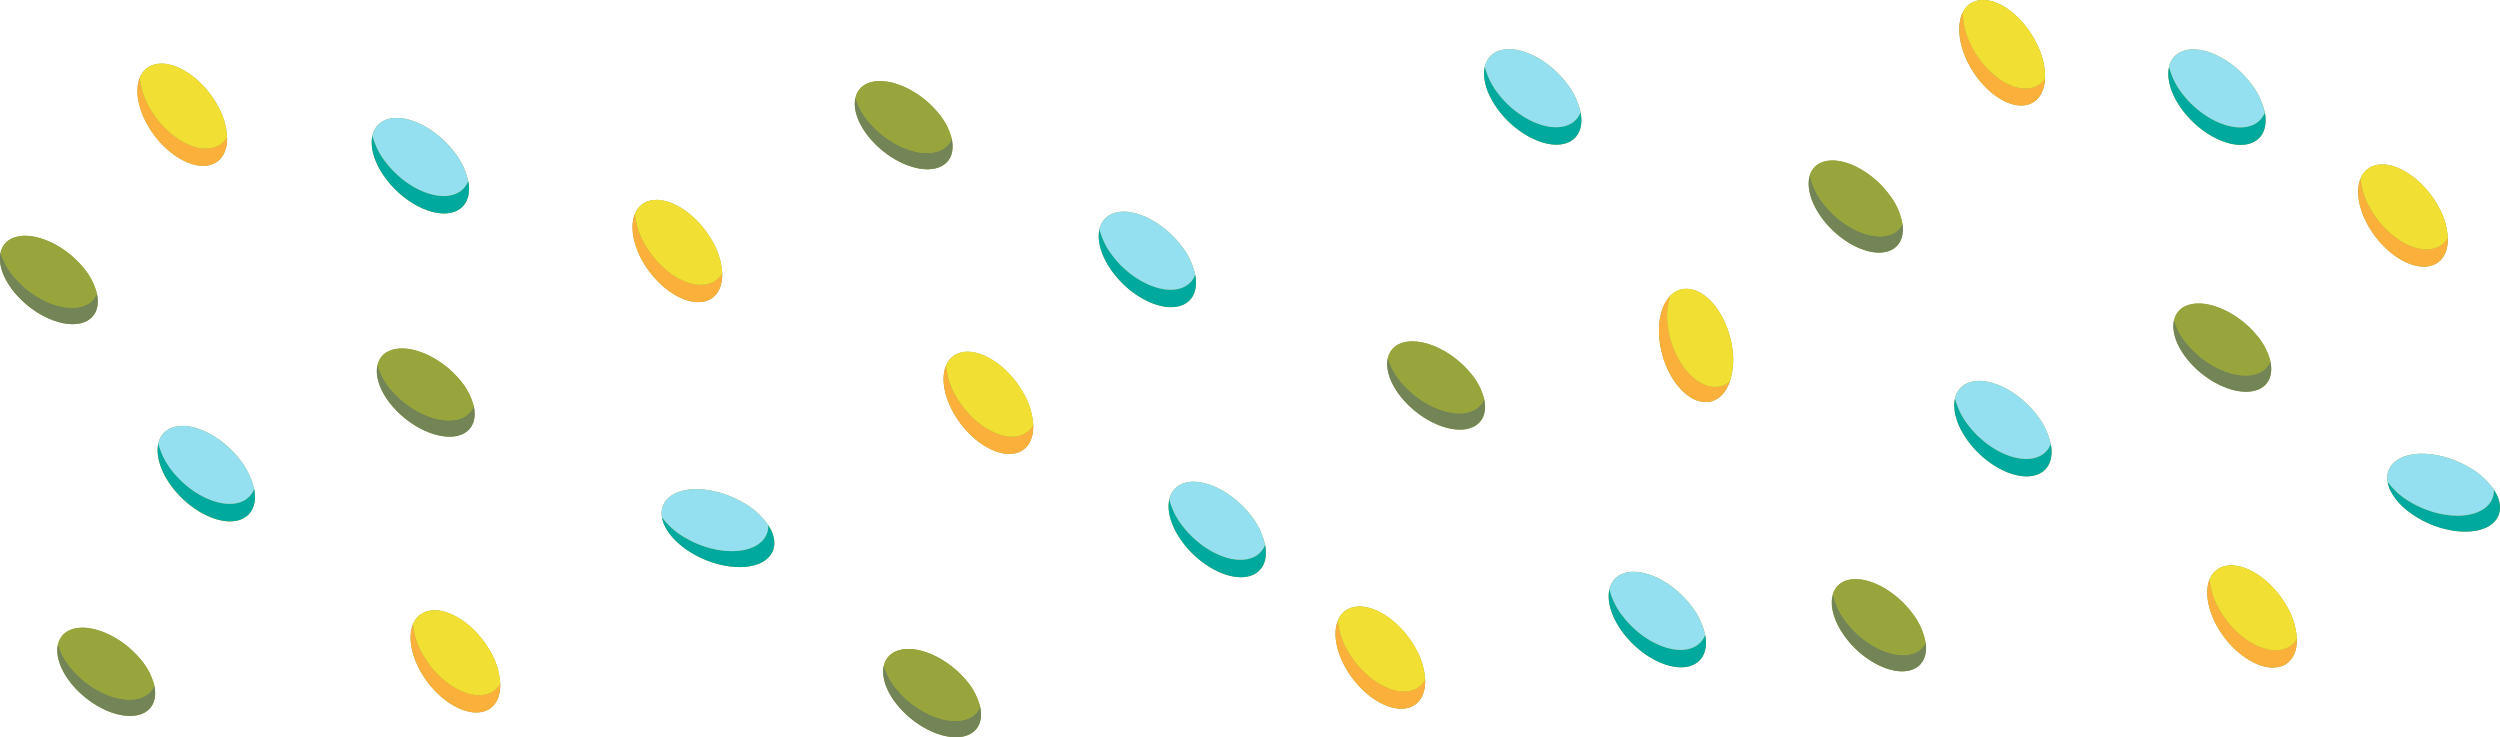 <svg id="phytoplankton" xmlns="http://www.w3.org/2000/svg" viewBox="0 0 1056.48 311.53"><defs><style>.cls-1{fill:#98a53d;}.cls-2{fill:#738457;}.cls-3{fill:#00a99d;}.cls-4{fill:#94e0f1;}.cls-5{fill:#fbb03b;}.cls-6{fill:#f1e033;}</style></defs><g id="phytoplankton_copy" data-name="phytoplankton copy"><path class="cls-1" d="M80.57,526.94c4.66-1.92,6.34-6.49,5.12-12a27.58,27.58,0,0,0-6.24-11.58c-8.37-9.79-21.45-15.12-29.21-11.92A8.42,8.42,0,0,0,45,497.57c-1.12,4.75,1,11.25,6.33,17.45C59.74,524.81,72.81,530.15,80.57,526.94Z" transform="translate(-44.74 -390.89)"/><path class="cls-1" d="M146,585c-8.25-10.62-21.26-16.53-29.06-13.18a8.92,8.92,0,0,0-5.29,6.47c-1.17,5.08.88,12.09,6.11,18.83,8.26,10.62,21.27,16.52,29.07,13.18,4.68-2,6.41-6.9,5.27-12.78A30.59,30.59,0,0,0,146,585Z" transform="translate(-44.74 -390.89)"/><path class="cls-1" d="M133.46,460.62c4.95-1.29,7.44-5.86,7.25-11.84a30.26,30.26,0,0,0-4-13.28c-6.45-11.73-18.37-19.51-26.6-17.37a9,9,0,0,0-6.26,5.59c-2,4.86-1.06,12.09,3,19.53C113.31,455,125.22,462.76,133.46,460.62Z" transform="translate(-44.74 -390.89)"/><path class="cls-1" d="M237.32,480.15c4.68-2,6.42-6.9,5.27-12.78a30.46,30.46,0,0,0-6.1-12.52c-8.25-10.62-21.26-16.53-29.06-13.18a9,9,0,0,0-5.29,6.47c-1.17,5.08.89,12.09,6.12,18.83C216.51,477.59,229.52,483.49,237.32,480.15Z" transform="translate(-44.74 -390.89)"/><path class="cls-1" d="M252.14,666.51c-6.46-11.73-18.37-19.51-26.61-17.37a9,9,0,0,0-6.26,5.59c-2,4.85-1.06,12.09,3,19.52,6.45,11.74,18.37,19.51,26.6,17.37,5-1.28,7.44-5.85,7.25-11.83A30.2,30.2,0,0,0,252.14,666.51Z" transform="translate(-44.74 -390.89)"/><path class="cls-1" d="M358.94,603.37c-11.74-6.9-26.08-7.71-32-1.8a8.7,8.7,0,0,0-2.44,7.9c.86,5.15,5.46,10.92,12.9,15.3,11.74,6.9,26.08,7.71,32,1.8,3.58-3.55,3.31-8.71,0-13.76A31.52,31.52,0,0,0,358.94,603.37Z" transform="translate(-44.74 -390.89)"/><path class="cls-1" d="M342.69,518.21c4.94-1.29,7.44-5.86,7.24-11.84a30.1,30.1,0,0,0-4-13.28c-6.46-11.73-18.37-19.51-26.61-17.37a9,9,0,0,0-6.26,5.6c-2,4.85-1.05,12.08,3,19.52C322.54,512.57,334.45,520.35,342.69,518.21Z" transform="translate(-44.74 -390.89)"/><path class="cls-1" d="M544.55,519.75c4.68-2,6.41-6.9,5.27-12.78a30.59,30.59,0,0,0-6.1-12.52c-8.25-10.62-21.26-16.52-29.06-13.18a8.92,8.92,0,0,0-5.29,6.47c-1.17,5.09.89,12.1,6.12,18.83C523.74,517.2,536.75,523.1,544.55,519.75Z" transform="translate(-44.74 -390.89)"/><path class="cls-1" d="M477.36,557.25c-6.45-11.73-18.36-19.51-26.6-17.37a9,9,0,0,0-6.26,5.6c-2,4.85-1.06,12.08,3,19.52,6.46,11.73,18.37,19.51,26.61,17.37,4.95-1.29,7.44-5.85,7.25-11.84A30.26,30.26,0,0,0,477.36,557.25Z" transform="translate(-44.74 -390.89)"/><path class="cls-1" d="M573.25,608.58C565,598,552,592.05,544.19,595.4a8.92,8.92,0,0,0-5.29,6.47c-1.18,5.08.88,12.09,6.11,18.83,8.26,10.62,21.27,16.52,29.06,13.18,4.69-2,6.42-6.9,5.27-12.78A30.43,30.43,0,0,0,573.25,608.58Z" transform="translate(-44.74 -390.89)"/><path class="cls-1" d="M706.58,425.79c-8.26-10.63-21.27-16.53-29.07-13.18a8.93,8.93,0,0,0-5.29,6.47c-1.17,5.08.89,12.09,6.12,18.83,8.25,10.62,21.26,16.52,29.06,13.18,4.68-2,6.42-6.9,5.27-12.78A30.55,30.55,0,0,0,706.58,425.79Z" transform="translate(-44.74 -390.89)"/><path class="cls-1" d="M643,664.91c-6.46-11.73-18.37-19.51-26.61-17.37a9,9,0,0,0-6.25,5.59c-2,4.85-1.06,12.09,3,19.52,6.46,11.74,18.37,19.51,26.61,17.38,4.94-1.29,7.44-5.86,7.25-11.84A30.22,30.22,0,0,0,643,664.91Z" transform="translate(-44.74 -390.89)"/><path class="cls-1" d="M759.23,646.64C751,636,738,630.12,730.17,633.46a8.9,8.9,0,0,0-5.29,6.47c-1.18,5.09.88,12.1,6.11,18.83,8.25,10.63,21.27,16.53,29.06,13.18,4.68-2,6.42-6.9,5.27-12.78A30.55,30.55,0,0,0,759.23,646.64Z" transform="translate(-44.74 -390.89)"/><path class="cls-1" d="M758.38,513a9.29,9.29,0,0,0-7.91,3.07c-3.63,3.85-5.44,10.93-4.35,19.29,1.71,13.19,10,24.56,18.47,25.41,5.09.5,9.1-2.91,11.12-8.57a29.84,29.84,0,0,0,1.13-13.79C775.13,525.18,766.86,513.8,758.38,513Z" transform="translate(-44.74 -390.89)"/><path class="cls-1" d="M441.82,461.49c4.66-1.92,6.34-6.49,5.12-11.95A27.47,27.47,0,0,0,440.7,438c-8.37-9.79-21.45-15.12-29.21-11.92a8.42,8.42,0,0,0-5.21,6.08c-1.12,4.75,1,11.25,6.33,17.45C421,459.36,434.07,464.7,441.82,461.49Z" transform="translate(-44.74 -390.89)"/><path class="cls-1" d="M239.82,574.49c4.66-1.92,6.34-6.49,5.12-12A27.47,27.47,0,0,0,238.7,551c-8.37-9.79-21.45-15.12-29.21-11.92a8.42,8.42,0,0,0-5.21,6.08c-1.12,4.75,1,11.25,6.33,17.45C219,572.36,232.07,577.7,239.82,574.49Z" transform="translate(-44.74 -390.89)"/><path class="cls-1" d="M665.7,548c-8.37-9.79-21.45-15.12-29.21-11.92a8.42,8.42,0,0,0-5.21,6.08c-1.12,4.75,1,11.25,6.33,17.45,8.38,9.79,21.46,15.13,29.21,11.92,4.66-1.92,6.34-6.49,5.12-12A27.47,27.47,0,0,0,665.7,548Z" transform="translate(-44.74 -390.89)"/><path class="cls-1" d="M103.7,669c-8.37-9.79-21.45-15.12-29.21-11.92a8.42,8.42,0,0,0-5.21,6.08c-1.12,4.75,1,11.25,6.33,17.45,8.38,9.79,21.46,15.13,29.21,11.92,4.66-1.92,6.34-6.49,5.12-12A27.47,27.47,0,0,0,103.7,669Z" transform="translate(-44.74 -390.89)"/><path class="cls-1" d="M452.7,678c-8.37-9.79-21.45-15.12-29.21-11.92a8.42,8.42,0,0,0-5.21,6.08c-1.12,4.75,1,11.25,6.33,17.45,8.38,9.79,21.46,15.13,29.21,11.92,4.66-1.92,6.34-6.49,5.12-12A27.47,27.47,0,0,0,452.7,678Z" transform="translate(-44.74 -390.89)"/><path class="cls-1" d="M842.61,497.08c4.8-1.54,6.85-5.95,6.08-11.5a27.59,27.59,0,0,0-5.26-12.05c-7.55-10.44-20.15-16.83-28.14-14.28a8.47,8.47,0,0,0-5.7,5.63c-1.5,4.64.1,11.3,4.88,17.92C822,493.24,834.62,499.63,842.61,497.08Z" transform="translate(-44.74 -390.89)"/><path class="cls-1" d="M905.27,566C897,555.34,884,549.44,876.21,552.79a8.91,8.91,0,0,0-5.29,6.46c-1.17,5.09.89,12.1,6.12,18.84,8.25,10.62,21.26,16.52,29.06,13.18,4.68-2,6.41-6.9,5.27-12.78A30.4,30.4,0,0,0,905.27,566Z" transform="translate(-44.74 -390.89)"/><path class="cls-1" d="M900.76,435.32c5-.88,7.9-5.23,8.2-11.21A30.11,30.11,0,0,0,906,410.55c-5.47-12.22-16.71-20.95-25.09-19.5a9.08,9.08,0,0,0-6.7,5.07c-2.36,4.67-2,11.95,1.42,19.7C881.15,428,892.38,436.77,900.76,435.32Z" transform="translate(-44.74 -390.89)"/><path class="cls-1" d="M996.55,451.17c4.69-2,6.42-6.9,5.27-12.78a30.37,30.37,0,0,0-6.09-12.52c-8.25-10.63-21.27-16.53-29.06-13.18a8.89,8.89,0,0,0-5.29,6.46c-1.18,5.09.88,12.1,6.11,18.84C975.75,448.61,988.76,454.51,996.55,451.17Z" transform="translate(-44.74 -390.89)"/><path class="cls-1" d="M1011.37,647.53c-6.46-11.74-18.37-19.51-26.61-17.37a9,9,0,0,0-6.26,5.59c-2,4.85-1,12.09,3,19.52,6.46,11.74,18.37,19.51,26.61,17.37,4.94-1.28,7.44-5.85,7.24-11.84A30,30,0,0,0,1011.37,647.53Z" transform="translate(-44.74 -390.89)"/><path class="cls-1" d="M1098.63,597.82a31.6,31.6,0,0,0-10.46-9.43c-11.73-6.9-26.08-7.71-32-1.8a8.66,8.66,0,0,0-2.43,7.9c.86,5.15,5.46,10.92,12.9,15.3,11.73,6.9,26.08,7.7,32,1.8C1102.21,608,1102,602.88,1098.63,597.82Z" transform="translate(-44.74 -390.89)"/><path class="cls-1" d="M1071.92,503.23c4.95-1.29,7.44-5.86,7.25-11.84a30.22,30.22,0,0,0-4-13.28c-6.45-11.73-18.37-19.51-26.6-17.37a9,9,0,0,0-6.26,5.59c-2,4.85-1.06,12.09,3,19.53C1051.77,497.59,1063.68,505.37,1071.92,503.23Z" transform="translate(-44.74 -390.89)"/><path class="cls-1" d="M999.06,555.51c4.65-1.92,6.33-6.49,5.12-12A27.69,27.69,0,0,0,997.94,532c-8.38-9.79-21.46-15.13-29.22-11.92a8.42,8.42,0,0,0-5.21,6.08c-1.12,4.74,1,11.24,6.33,17.45C978.22,553.38,991.3,558.71,999.06,555.51Z" transform="translate(-44.74 -390.89)"/><path class="cls-1" d="M853.18,650.48C845.64,640,833,633.65,825.05,636.2a8.47,8.47,0,0,0-5.7,5.63c-1.5,4.64.1,11.29,4.88,17.91,7.54,10.45,20.14,16.84,28.14,14.28,4.8-1.53,6.84-5.95,6.08-11.49A27.62,27.62,0,0,0,853.18,650.48Z" transform="translate(-44.74 -390.89)"/></g><g id="Layer_34" data-name="Layer 34"><path class="cls-2" d="M80.61,520c-8,3.3-21.26-2-29.64-11.75A27.55,27.55,0,0,1,45,497.57c-1.12,4.75,1,11.25,6.33,17.45,8.38,9.79,21.45,15.13,29.21,11.92,4.66-1.92,6.34-6.49,5.12-12A8.9,8.9,0,0,1,80.61,520Z" transform="translate(-44.74 -390.89)"/><path class="cls-1" d="M80.61,520a8.9,8.9,0,0,0,5.08-5,27.58,27.58,0,0,0-6.24-11.58c-8.37-9.79-21.45-15.12-29.21-11.92A8.42,8.42,0,0,0,45,497.57,27.55,27.55,0,0,0,51,508.28C59.35,518.07,72.62,523.33,80.61,520Z" transform="translate(-44.74 -390.89)"/><path class="cls-3" d="M147,602.82c-8,3.45-21.23-2.37-29.49-13a30.46,30.46,0,0,1-5.81-11.58c-1.17,5.08.88,12.09,6.11,18.83,8.26,10.62,21.27,16.52,29.07,13.18,4.68-2,6.41-6.9,5.27-12.78A9.24,9.24,0,0,1,147,602.82Z" transform="translate(-44.74 -390.89)"/><path class="cls-4" d="M147,602.82a9.24,9.24,0,0,0,5.15-5.35A30.59,30.59,0,0,0,146,585c-8.25-10.62-21.26-16.53-29.06-13.18a8.92,8.92,0,0,0-5.29,6.47,30.46,30.46,0,0,0,5.81,11.58C125.76,600.45,139,606.27,147,602.82Z" transform="translate(-44.74 -390.89)"/><path class="cls-5" d="M134.77,453.3c-8.49,2.2-20.6-5.52-27.06-17.26a30.1,30.1,0,0,1-3.89-12.32c-2,4.86-1.06,12.09,3,19.53,6.46,11.73,18.37,19.51,26.61,17.37,4.95-1.29,7.44-5.86,7.25-11.84A9.4,9.4,0,0,1,134.77,453.3Z" transform="translate(-44.74 -390.89)"/><path class="cls-6" d="M134.77,453.3a9.4,9.4,0,0,0,5.94-4.52,30.26,30.26,0,0,0-4-13.28c-6.45-11.73-18.37-19.51-26.6-17.37a9,9,0,0,0-6.26,5.59A30.1,30.1,0,0,0,107.71,436C114.17,447.78,126.28,455.5,134.77,453.3Z" transform="translate(-44.74 -390.89)"/><path class="cls-3" d="M237.44,472.72c-8,3.45-21.23-2.37-29.48-13a30.49,30.49,0,0,1-5.82-11.58c-1.17,5.08.89,12.09,6.12,18.83,8.25,10.62,21.26,16.52,29.06,13.18,4.68-2,6.42-6.9,5.27-12.78A9.21,9.21,0,0,1,237.44,472.72Z" transform="translate(-44.74 -390.89)"/><path class="cls-4" d="M237.44,472.72a9.21,9.21,0,0,0,5.15-5.35,30.46,30.46,0,0,0-6.1-12.52c-8.25-10.62-21.26-16.53-29.06-13.18a9,9,0,0,0-5.29,6.47A30.49,30.49,0,0,0,208,459.72C216.21,470.35,229.41,476.17,237.44,472.72Z" transform="translate(-44.74 -390.89)"/><path class="cls-5" d="M250.22,684.31c-8.48,2.2-20.6-5.53-27.05-17.26a30.17,30.17,0,0,1-3.9-12.32c-2,4.85-1.06,12.09,3,19.52,6.45,11.74,18.37,19.51,26.6,17.37,5-1.28,7.44-5.85,7.25-11.83A9.41,9.41,0,0,1,250.22,684.31Z" transform="translate(-44.74 -390.89)"/><path class="cls-6" d="M250.22,684.31a9.41,9.41,0,0,0,5.94-4.52,30.2,30.2,0,0,0-4-13.28c-6.46-11.73-18.37-19.51-26.61-17.37a9,9,0,0,0-6.26,5.59,30.17,30.17,0,0,0,3.9,12.32C229.62,678.78,241.74,686.51,250.22,684.31Z" transform="translate(-44.74 -390.89)"/><path class="cls-3" d="M366.67,619.63c-6.14,6.08-20.63,5.42-32.36-1.48a31.59,31.59,0,0,1-9.85-8.68c.86,5.15,5.46,10.92,12.9,15.3,11.74,6.9,26.08,7.71,32,1.8,3.58-3.55,3.31-8.71,0-13.76A9,9,0,0,1,366.67,619.63Z" transform="translate(-44.74 -390.89)"/><path class="cls-4" d="M366.67,619.63a9,9,0,0,0,2.73-6.82,31.52,31.52,0,0,0-10.46-9.44c-11.74-6.9-26.08-7.71-32-1.8a8.7,8.7,0,0,0-2.44,7.9,31.59,31.59,0,0,0,9.85,8.68C346,625.05,360.53,625.71,366.67,619.63Z" transform="translate(-44.74 -390.89)"/><path class="cls-5" d="M344,510.89c-8.48,2.2-20.59-5.52-27.05-17.26a30.13,30.13,0,0,1-3.9-12.31c-2,4.85-1.05,12.08,3,19.52,6.46,11.73,18.37,19.51,26.61,17.37,4.94-1.29,7.44-5.86,7.24-11.84A9.32,9.32,0,0,1,344,510.89Z" transform="translate(-44.74 -390.89)"/><path class="cls-6" d="M344,510.89a9.32,9.32,0,0,0,5.94-4.52,30.1,30.1,0,0,0-4-13.28c-6.46-11.73-18.37-19.51-26.61-17.37a9,9,0,0,0-6.26,5.6,30.13,30.13,0,0,0,3.9,12.31C323.4,505.37,335.51,513.09,344,510.89Z" transform="translate(-44.74 -390.89)"/><path class="cls-3" d="M544.67,512.33c-8,3.44-21.23-2.38-29.48-13a30.45,30.45,0,0,1-5.82-11.59c-1.17,5.09.89,12.1,6.12,18.83,8.25,10.63,21.26,16.53,29.06,13.18,4.68-2,6.41-6.9,5.27-12.78A9.29,9.29,0,0,1,544.67,512.33Z" transform="translate(-44.74 -390.89)"/><path class="cls-4" d="M544.67,512.33a9.29,9.29,0,0,0,5.15-5.36,30.59,30.59,0,0,0-6.1-12.52c-8.25-10.62-21.26-16.52-29.06-13.18a8.92,8.92,0,0,0-5.29,6.47,30.45,30.45,0,0,0,5.82,11.59C523.44,510,536.64,515.77,544.67,512.33Z" transform="translate(-44.74 -390.89)"/><path class="cls-5" d="M475.45,575.05c-8.49,2.2-20.6-5.52-27.06-17.25a30.19,30.19,0,0,1-3.89-12.32c-2,4.85-1.06,12.08,3,19.52,6.46,11.73,18.37,19.51,26.61,17.37,4.95-1.29,7.44-5.85,7.25-11.84A9.37,9.37,0,0,1,475.45,575.05Z" transform="translate(-44.74 -390.89)"/><path class="cls-6" d="M475.45,575.05a9.37,9.37,0,0,0,5.94-4.52,30.26,30.26,0,0,0-4-13.28c-6.45-11.73-18.36-19.51-26.6-17.37a9,9,0,0,0-6.26,5.6,30.19,30.19,0,0,0,3.89,12.32C454.85,569.53,467,577.25,475.45,575.05Z" transform="translate(-44.74 -390.89)"/><path class="cls-3" d="M574.2,626.45c-8,3.45-21.23-2.37-29.49-13a30.31,30.31,0,0,1-5.81-11.58c-1.18,5.08.88,12.09,6.11,18.83,8.26,10.62,21.27,16.52,29.06,13.18,4.69-2,6.42-6.9,5.27-12.78A9.2,9.2,0,0,1,574.2,626.45Z" transform="translate(-44.74 -390.89)"/><path class="cls-4" d="M574.2,626.45a9.2,9.2,0,0,0,5.14-5.35,30.43,30.43,0,0,0-6.09-12.52C565,598,552,592.05,544.19,595.4a8.92,8.92,0,0,0-5.29,6.47,30.31,30.31,0,0,0,5.81,11.58C553,624.08,566.17,629.9,574.2,626.45Z" transform="translate(-44.74 -390.89)"/><path class="cls-3" d="M707.52,443.66c-8,3.45-21.23-2.37-29.48-13a30.49,30.49,0,0,1-5.82-11.58c-1.17,5.08.89,12.09,6.12,18.83,8.25,10.62,21.26,16.52,29.06,13.18,4.68-2,6.42-6.9,5.27-12.78A9.21,9.21,0,0,1,707.52,443.66Z" transform="translate(-44.74 -390.89)"/><path class="cls-4" d="M707.52,443.66a9.21,9.21,0,0,0,5.15-5.35,30.55,30.55,0,0,0-6.09-12.52c-8.26-10.62-21.27-16.53-29.07-13.18a8.93,8.93,0,0,0-5.29,6.47A30.49,30.49,0,0,0,678,430.66C686.29,441.29,699.49,447.11,707.52,443.66Z" transform="translate(-44.74 -390.89)"/><path class="cls-5" d="M641.07,682.71c-8.48,2.2-20.59-5.53-27.05-17.26a30,30,0,0,1-3.89-12.32c-2,4.85-1.06,12.09,3,19.52,6.46,11.74,18.37,19.51,26.61,17.38,4.94-1.29,7.44-5.86,7.25-11.84A9.43,9.43,0,0,1,641.07,682.71Z" transform="translate(-44.74 -390.89)"/><path class="cls-6" d="M641.07,682.71a9.43,9.43,0,0,0,5.95-4.52,30.22,30.22,0,0,0-4-13.28c-6.46-11.73-18.37-19.51-26.61-17.37a9,9,0,0,0-6.25,5.59A30,30,0,0,0,614,665.45C620.48,677.18,632.59,684.91,641.07,682.71Z" transform="translate(-44.74 -390.89)"/><path class="cls-3" d="M760.17,664.52c-8,3.44-21.23-2.38-29.48-13a30.42,30.42,0,0,1-5.81-11.59c-1.18,5.09.88,12.1,6.11,18.83,8.25,10.63,21.27,16.53,29.06,13.18,4.68-2,6.42-6.9,5.27-12.78A9.26,9.26,0,0,1,760.17,664.52Z" transform="translate(-44.74 -390.89)"/><path class="cls-4" d="M760.17,664.52a9.26,9.26,0,0,0,5.15-5.36,30.55,30.55,0,0,0-6.09-12.52C751,636,738,630.12,730.17,633.46a8.9,8.9,0,0,0-5.29,6.47,30.42,30.42,0,0,0,5.81,11.59C738.94,662.14,752.14,668,760.17,664.52Z" transform="translate(-44.74 -390.89)"/><path class="cls-5" d="M768.5,554.34c-8.74-.87-17.21-12.27-18.93-25.46a29.93,29.93,0,0,1,.9-12.85c-3.63,3.85-5.44,10.93-4.35,19.29,1.71,13.19,10,24.56,18.47,25.41,5.09.5,9.1-2.91,11.12-8.57A9.6,9.6,0,0,1,768.5,554.34Z" transform="translate(-44.74 -390.89)"/><path class="cls-6" d="M768.5,554.34a9.6,9.6,0,0,0,7.21-2.18,29.84,29.84,0,0,0,1.13-13.79c-1.71-13.19-10-24.57-18.46-25.41a9.29,9.29,0,0,0-7.91,3.07,29.93,29.93,0,0,0-.9,12.85C751.29,542.07,759.76,553.47,768.5,554.34Z" transform="translate(-44.74 -390.89)"/><path class="cls-2" d="M441.86,454.58c-8,3.3-21.26-2-29.63-11.75a27.58,27.58,0,0,1-6-10.71c-1.12,4.75,1,11.25,6.33,17.45,8.38,9.79,21.46,15.13,29.21,11.92,4.66-1.92,6.34-6.49,5.12-11.95A8.87,8.87,0,0,1,441.86,454.58Z" transform="translate(-44.74 -390.89)"/><path class="cls-1" d="M441.86,454.58a8.87,8.87,0,0,0,5.08-5A27.47,27.47,0,0,0,440.7,438c-8.37-9.79-21.45-15.12-29.21-11.92a8.42,8.42,0,0,0-5.21,6.08,27.58,27.58,0,0,0,6,10.71C420.6,452.62,433.87,457.88,441.86,454.58Z" transform="translate(-44.74 -390.89)"/><path class="cls-2" d="M239.86,567.58c-8,3.3-21.26-2-29.63-11.75a27.58,27.58,0,0,1-5.95-10.71c-1.12,4.75,1,11.25,6.33,17.45,8.38,9.79,21.46,15.13,29.21,11.92,4.66-1.92,6.34-6.49,5.12-12A8.87,8.87,0,0,1,239.86,567.58Z" transform="translate(-44.74 -390.89)"/><path class="cls-1" d="M239.86,567.58a8.87,8.87,0,0,0,5.08-5A27.47,27.47,0,0,0,238.7,551c-8.37-9.79-21.45-15.12-29.21-11.92a8.42,8.42,0,0,0-5.21,6.08,27.58,27.58,0,0,0,5.95,10.71C218.6,565.62,231.87,570.88,239.86,567.58Z" transform="translate(-44.74 -390.89)"/><path class="cls-2" d="M666.86,564.58c-8,3.3-21.26-2-29.63-11.75a27.58,27.58,0,0,1-6-10.71c-1.12,4.75,1,11.25,6.33,17.45,8.38,9.79,21.46,15.13,29.21,11.92,4.66-1.92,6.34-6.49,5.12-12A8.87,8.87,0,0,1,666.86,564.58Z" transform="translate(-44.74 -390.89)"/><path class="cls-1" d="M666.86,564.58a8.87,8.87,0,0,0,5.08-5A27.47,27.47,0,0,0,665.7,548c-8.37-9.79-21.45-15.12-29.21-11.92a8.42,8.42,0,0,0-5.21,6.08,27.58,27.58,0,0,0,6,10.71C645.6,562.62,658.87,567.88,666.86,564.58Z" transform="translate(-44.74 -390.89)"/><path class="cls-2" d="M104.86,685.58c-8,3.3-21.26-2-29.63-11.75a27.58,27.58,0,0,1-6-10.71c-1.12,4.75,1,11.25,6.33,17.45,8.38,9.79,21.46,15.13,29.21,11.92,4.66-1.92,6.34-6.49,5.12-12A8.87,8.87,0,0,1,104.86,685.58Z" transform="translate(-44.74 -390.89)"/><path class="cls-1" d="M104.86,685.58a8.87,8.87,0,0,0,5.08-5A27.47,27.47,0,0,0,103.7,669c-8.37-9.79-21.45-15.12-29.21-11.92a8.42,8.42,0,0,0-5.21,6.08,27.58,27.58,0,0,0,6,10.71C83.6,683.62,96.87,688.88,104.86,685.58Z" transform="translate(-44.74 -390.89)"/><path class="cls-2" d="M453.86,694.58c-8,3.3-21.26-2-29.63-11.75a27.58,27.58,0,0,1-6-10.71c-1.12,4.75,1,11.25,6.33,17.45,8.38,9.79,21.46,15.13,29.21,11.92,4.66-1.92,6.34-6.49,5.12-12A8.87,8.87,0,0,1,453.86,694.58Z" transform="translate(-44.74 -390.89)"/><path class="cls-1" d="M453.86,694.58a8.87,8.87,0,0,0,5.08-5A27.47,27.47,0,0,0,452.7,678c-8.37-9.79-21.45-15.12-29.21-11.92a8.42,8.42,0,0,0-5.21,6.08,27.58,27.58,0,0,0,6,10.71C432.6,692.62,445.87,697.88,453.86,694.58Z" transform="translate(-44.74 -390.89)"/><path class="cls-2" d="M843.21,490.19c-8.23,2.63-21-3.7-28.57-14.14a27.72,27.72,0,0,1-5-11.17c-1.5,4.64.1,11.3,4.88,17.92,7.55,10.44,20.15,16.83,28.14,14.28,4.8-1.54,6.85-5.95,6.08-11.5A8.85,8.85,0,0,1,843.21,490.19Z" transform="translate(-44.74 -390.89)"/><path class="cls-1" d="M843.21,490.19a8.85,8.85,0,0,0,5.48-4.61,27.51,27.51,0,0,0-5.26-12c-7.55-10.45-20.15-16.84-28.14-14.29a8.47,8.47,0,0,0-5.7,5.63,27.72,27.72,0,0,0,5,11.17C822.19,486.49,835,492.82,843.21,490.19Z" transform="translate(-44.74 -390.89)"/><path class="cls-3" d="M906.22,583.84c-8,3.45-21.23-2.37-29.48-13a30.53,30.53,0,0,1-5.82-11.59c-1.17,5.09.89,12.1,6.12,18.84,8.25,10.62,21.26,16.52,29.06,13.18,4.68-2,6.41-6.9,5.27-12.78A9.24,9.24,0,0,1,906.22,583.84Z" transform="translate(-44.74 -390.89)"/><path class="cls-4" d="M906.22,583.84a9.24,9.24,0,0,0,5.15-5.35,30.4,30.4,0,0,0-6.1-12.52C897,555.34,884,549.44,876.21,552.79a8.91,8.91,0,0,0-5.29,6.46,30.53,30.53,0,0,0,5.82,11.59C885,581.47,898.19,587.29,906.22,583.84Z" transform="translate(-44.74 -390.89)"/><path class="cls-5" d="M902.67,428.13c-8.64,1.5-20.08-7.19-25.55-19.42a30.13,30.13,0,0,1-2.87-12.59c-2.36,4.67-2,11.95,1.42,19.7,5.48,12.22,16.71,20.95,25.09,19.5,5-.88,7.9-5.23,8.2-11.21A9.36,9.36,0,0,1,902.67,428.13Z" transform="translate(-44.74 -390.89)"/><path class="cls-6" d="M902.67,428.13a9.36,9.36,0,0,0,6.29-4A30.11,30.11,0,0,0,906,410.55c-5.47-12.22-16.71-20.95-25.09-19.5a9.08,9.08,0,0,0-6.7,5.07,30.13,30.13,0,0,0,2.87,12.59C882.59,420.94,894,429.63,902.67,428.13Z" transform="translate(-44.74 -390.89)"/><path class="cls-3" d="M996.68,443.74c-8,3.45-21.24-2.37-29.49-13a30.35,30.35,0,0,1-5.81-11.59c-1.18,5.09.88,12.1,6.11,18.84,8.26,10.62,21.27,16.52,29.06,13.18,4.69-2,6.42-6.9,5.27-12.78A9.2,9.2,0,0,1,996.68,443.74Z" transform="translate(-44.74 -390.89)"/><path class="cls-4" d="M996.68,443.74a9.2,9.2,0,0,0,5.14-5.35,30.37,30.37,0,0,0-6.09-12.52c-8.25-10.63-21.27-16.53-29.06-13.18a8.89,8.89,0,0,0-5.29,6.46,30.35,30.35,0,0,0,5.81,11.59C975.44,441.37,988.65,447.19,996.68,443.74Z" transform="translate(-44.74 -390.89)"/><path class="cls-5" d="M1009.45,665.33c-8.48,2.2-20.59-5.53-27.05-17.26a30.22,30.22,0,0,1-3.9-12.32c-2,4.85-1,12.09,3,19.52,6.46,11.74,18.37,19.51,26.61,17.37,4.94-1.28,7.44-5.85,7.24-11.84A9.36,9.36,0,0,1,1009.45,665.33Z" transform="translate(-44.74 -390.89)"/><path class="cls-6" d="M1009.45,665.33a9.36,9.36,0,0,0,5.94-4.53,30,30,0,0,0-4-13.27c-6.46-11.74-18.37-19.51-26.61-17.37a9,9,0,0,0-6.26,5.59,30.22,30.22,0,0,0,3.9,12.32C988.86,659.8,1001,667.53,1009.45,665.33Z" transform="translate(-44.74 -390.89)"/><path class="cls-3" d="M1095.9,604.65c-6.14,6.08-20.62,5.42-32.36-1.48a31.43,31.43,0,0,1-9.84-8.68c.86,5.15,5.46,10.92,12.9,15.3,11.73,6.9,26.08,7.7,32,1.8,3.58-3.55,3.32-8.71,0-13.77A9,9,0,0,1,1095.9,604.65Z" transform="translate(-44.74 -390.89)"/><path class="cls-4" d="M1095.9,604.65a9,9,0,0,0,2.73-6.83,31.6,31.6,0,0,0-10.46-9.43c-11.73-6.9-26.08-7.71-32-1.8a8.66,8.66,0,0,0-2.43,7.9,31.43,31.43,0,0,0,9.84,8.68C1075.28,610.07,1089.76,610.73,1095.9,604.65Z" transform="translate(-44.74 -390.89)"/><path class="cls-5" d="M1073.23,495.91c-8.49,2.2-20.6-5.52-27.06-17.26a30.15,30.15,0,0,1-3.89-12.32c-2,4.85-1.06,12.09,3,19.53,6.46,11.73,18.37,19.51,26.61,17.37,4.95-1.29,7.44-5.86,7.25-11.84A9.4,9.4,0,0,1,1073.23,495.91Z" transform="translate(-44.74 -390.89)"/><path class="cls-6" d="M1073.23,495.91a9.4,9.4,0,0,0,5.94-4.52,30.22,30.22,0,0,0-4-13.28c-6.45-11.73-18.37-19.51-26.6-17.37a9,9,0,0,0-6.26,5.59,30.15,30.15,0,0,0,3.89,12.32C1052.63,490.39,1064.74,498.11,1073.23,495.91Z" transform="translate(-44.74 -390.89)"/><path class="cls-2" d="M999.09,548.6c-8,3.3-21.26-2-29.63-11.75a27.58,27.58,0,0,1-6-10.71c-1.12,4.74,1,11.24,6.33,17.45,8.38,9.79,21.46,15.12,29.22,11.92,4.65-1.92,6.33-6.49,5.12-12A8.92,8.92,0,0,1,999.09,548.6Z" transform="translate(-44.74 -390.89)"/><path class="cls-1" d="M999.09,548.6a8.92,8.92,0,0,0,5.09-5A27.69,27.69,0,0,0,997.94,532c-8.38-9.79-21.46-15.13-29.22-11.92a8.42,8.42,0,0,0-5.21,6.08,27.58,27.58,0,0,0,6,10.71C977.83,546.64,991.1,551.9,999.09,548.6Z" transform="translate(-44.74 -390.89)"/><path class="cls-2" d="M853,667.14c-8.24,2.63-21-3.7-28.57-14.14a27.72,27.72,0,0,1-5-11.17c-1.5,4.64.1,11.29,4.88,17.91,7.54,10.45,20.14,16.84,28.14,14.28,4.8-1.53,6.84-5.95,6.08-11.49A8.9,8.9,0,0,1,853,667.14Z" transform="translate(-44.74 -390.89)"/><path class="cls-1" d="M853,667.14a8.9,8.9,0,0,0,5.48-4.61,27.62,27.62,0,0,0-5.27-12C845.64,640,833,633.65,825.05,636.2a8.47,8.47,0,0,0-5.7,5.63,27.72,27.72,0,0,0,5,11.17C831.94,663.44,844.73,669.77,853,667.14Z" transform="translate(-44.74 -390.89)"/></g></svg>
